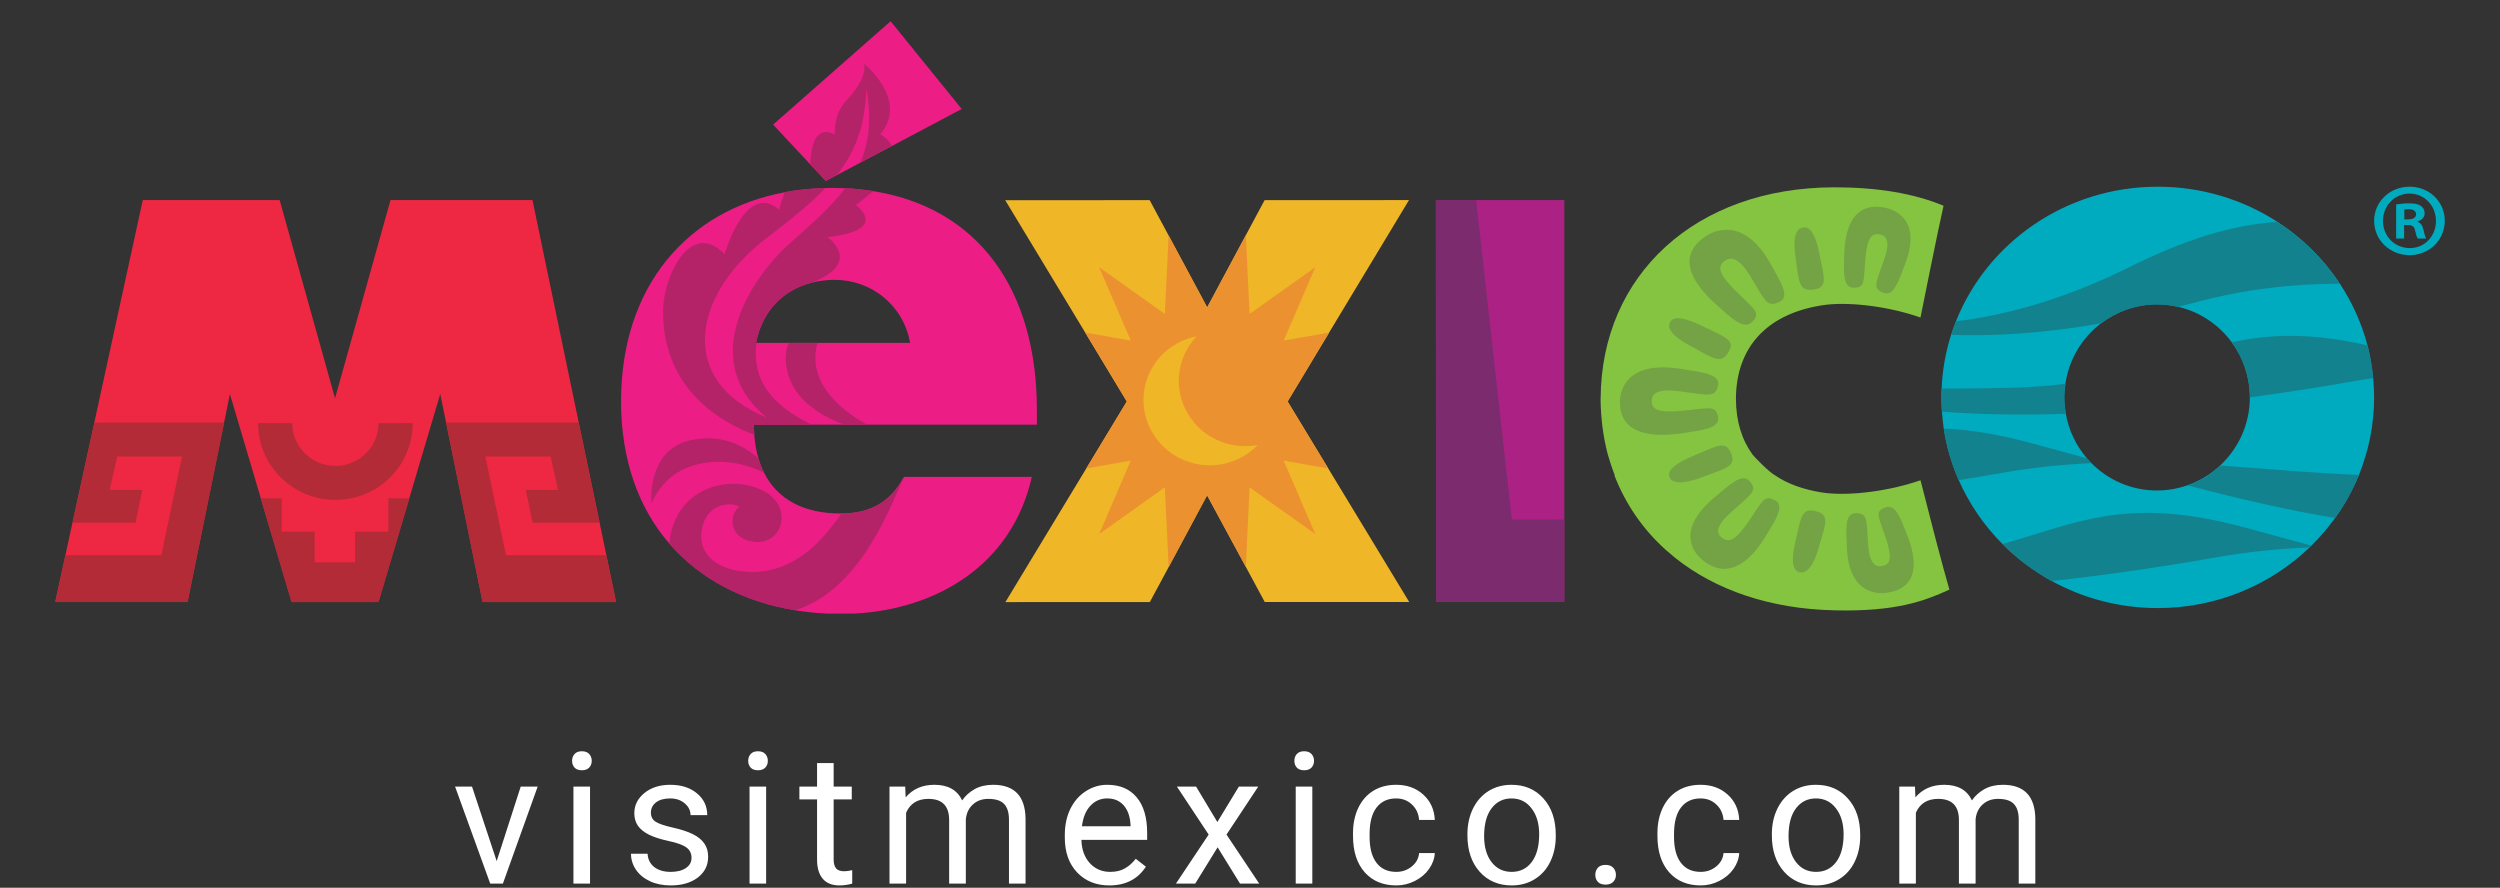 <svg width="245" height="87" viewBox="0 0 245 87" fill="none" xmlns="http://www.w3.org/2000/svg">
<rect x="0" y="0" width="245" height="87" fill="#333333" stroke="none"/>
<path d="M48.675 84.39L51.031 77.086H52.692L49.282 86.596H48.043L44.597 77.086H46.258L48.675 84.39ZM57.823 86.596H56.197V77.086H57.823V86.596ZM56.065 74.564C56.065 74.3 56.144 74.077 56.303 73.895C56.467 73.714 56.707 73.623 57.023 73.623C57.34 73.623 57.58 73.714 57.744 73.895C57.908 74.077 57.99 74.3 57.99 74.564C57.99 74.827 57.908 75.047 57.744 75.223C57.58 75.398 57.34 75.486 57.023 75.486C56.707 75.486 56.467 75.398 56.303 75.223C56.144 75.047 56.065 74.827 56.065 74.564ZM67.77 84.073C67.77 83.634 67.603 83.294 67.269 83.054C66.941 82.808 66.364 82.597 65.538 82.421C64.718 82.245 64.064 82.034 63.578 81.788C63.098 81.542 62.74 81.249 62.506 80.909C62.277 80.569 62.163 80.165 62.163 79.696C62.163 78.917 62.491 78.258 63.148 77.719C63.81 77.18 64.653 76.91 65.679 76.91C66.757 76.91 67.63 77.189 68.298 77.745C68.972 78.302 69.309 79.014 69.309 79.881H67.674C67.674 79.436 67.483 79.052 67.103 78.73C66.728 78.407 66.253 78.246 65.679 78.246C65.087 78.246 64.624 78.375 64.29 78.633C63.956 78.891 63.789 79.228 63.789 79.644C63.789 80.036 63.944 80.332 64.255 80.531C64.565 80.731 65.125 80.921 65.934 81.103C66.748 81.284 67.407 81.501 67.911 81.753C68.415 82.005 68.787 82.31 69.027 82.667C69.273 83.019 69.397 83.449 69.397 83.959C69.397 84.809 69.057 85.491 68.377 86.007C67.697 86.517 66.815 86.772 65.731 86.772C64.97 86.772 64.296 86.637 63.71 86.367C63.124 86.098 62.664 85.723 62.33 85.242C62.002 84.756 61.838 84.231 61.838 83.669H63.464C63.493 84.214 63.71 84.647 64.114 84.97C64.524 85.286 65.064 85.444 65.731 85.444C66.347 85.444 66.839 85.321 67.208 85.075C67.583 84.823 67.77 84.489 67.77 84.073ZM75.081 86.596H73.455V77.086H75.081V86.596ZM73.323 74.564C73.323 74.3 73.403 74.077 73.561 73.895C73.725 73.714 73.965 73.623 74.281 73.623C74.598 73.623 74.838 73.714 75.002 73.895C75.166 74.077 75.248 74.3 75.248 74.564C75.248 74.827 75.166 75.047 75.002 75.223C74.838 75.398 74.598 75.486 74.281 75.486C73.965 75.486 73.725 75.398 73.561 75.223C73.403 75.047 73.323 74.827 73.323 74.564ZM81.698 74.783V77.086H83.473V78.343H81.698V84.24C81.698 84.621 81.777 84.908 81.935 85.102C82.093 85.289 82.363 85.383 82.744 85.383C82.931 85.383 83.189 85.348 83.517 85.277V86.596C83.089 86.713 82.673 86.772 82.269 86.772C81.542 86.772 80.995 86.552 80.625 86.112C80.256 85.673 80.072 85.049 80.072 84.24V78.343H78.34V77.086H80.072V74.783H81.698ZM88.71 77.086L88.754 78.141C89.451 77.32 90.391 76.91 91.575 76.91C92.905 76.91 93.81 77.42 94.291 78.439C94.607 77.982 95.017 77.613 95.521 77.332C96.031 77.051 96.631 76.91 97.323 76.91C99.409 76.91 100.469 78.015 100.504 80.224V86.596H98.879V80.32C98.879 79.641 98.723 79.134 98.413 78.8C98.102 78.46 97.581 78.29 96.848 78.29C96.245 78.29 95.744 78.472 95.345 78.835C94.947 79.192 94.715 79.676 94.651 80.285V86.596H93.016V80.364C93.016 78.981 92.34 78.29 90.986 78.29C89.919 78.29 89.19 78.744 88.797 79.652V86.596H87.171V77.086H88.71ZM108.712 86.772C107.423 86.772 106.374 86.35 105.565 85.506C104.757 84.656 104.352 83.522 104.352 82.105V81.806C104.352 80.862 104.531 80.022 104.888 79.283C105.252 78.539 105.756 77.959 106.4 77.543C107.051 77.121 107.754 76.91 108.51 76.91C109.746 76.91 110.707 77.317 111.392 78.132C112.078 78.946 112.421 80.112 112.421 81.63V82.307H105.978C106.002 83.244 106.274 84.003 106.796 84.583C107.323 85.157 107.991 85.444 108.8 85.444C109.374 85.444 109.86 85.327 110.259 85.093C110.657 84.858 111.006 84.548 111.304 84.161L112.298 84.935C111.501 86.159 110.305 86.772 108.712 86.772ZM108.51 78.246C107.853 78.246 107.303 78.486 106.857 78.967C106.412 79.441 106.137 80.109 106.031 80.971H110.795V80.848C110.748 80.022 110.525 79.383 110.127 78.932C109.728 78.475 109.189 78.246 108.51 78.246ZM119.301 80.558L121.41 77.086H123.309L120.197 81.788L123.405 86.596H121.524L119.327 83.036L117.13 86.596H115.24L118.448 81.788L115.337 77.086H117.218L119.301 80.558ZM128.607 86.596H126.981V77.086H128.607V86.596ZM126.849 74.564C126.849 74.3 126.928 74.077 127.086 73.895C127.25 73.714 127.49 73.623 127.807 73.623C128.123 73.623 128.363 73.714 128.528 73.895C128.692 74.077 128.774 74.3 128.774 74.564C128.774 74.827 128.692 75.047 128.528 75.223C128.363 75.398 128.123 75.486 127.807 75.486C127.49 75.486 127.25 75.398 127.086 75.223C126.928 75.047 126.849 74.827 126.849 74.564ZM136.831 85.444C137.412 85.444 137.918 85.269 138.352 84.917C138.786 84.565 139.026 84.126 139.073 83.599H140.611C140.581 84.144 140.394 84.662 140.048 85.154C139.703 85.647 139.24 86.039 138.66 86.332C138.085 86.625 137.476 86.772 136.831 86.772C135.537 86.772 134.505 86.341 133.738 85.48C132.976 84.612 132.595 83.429 132.595 81.929V81.656C132.595 80.731 132.765 79.907 133.105 79.186C133.445 78.466 133.931 77.906 134.564 77.508C135.203 77.109 135.955 76.91 136.823 76.91C137.889 76.91 138.774 77.23 139.477 77.868C140.186 78.507 140.564 79.336 140.611 80.356H139.073C139.026 79.74 138.791 79.236 138.37 78.844C137.954 78.445 137.438 78.246 136.823 78.246C135.996 78.246 135.355 78.545 134.898 79.143C134.447 79.734 134.221 80.593 134.221 81.718V82.025C134.221 83.121 134.447 83.965 134.898 84.557C135.349 85.148 135.994 85.444 136.831 85.444ZM143.808 81.753C143.808 80.821 143.99 79.983 144.353 79.239C144.722 78.495 145.232 77.921 145.882 77.517C146.539 77.112 147.286 76.91 148.124 76.91C149.419 76.91 150.464 77.358 151.261 78.255C152.064 79.151 152.465 80.344 152.465 81.832V81.946C152.465 82.872 152.287 83.704 151.929 84.442C151.578 85.175 151.071 85.746 150.409 86.156C149.753 86.566 148.997 86.772 148.141 86.772C146.852 86.772 145.806 86.323 145.004 85.427C144.207 84.53 143.808 83.344 143.808 81.867V81.753ZM145.443 81.946C145.443 83.001 145.686 83.848 146.172 84.486C146.665 85.125 147.321 85.444 148.141 85.444C148.967 85.444 149.624 85.122 150.11 84.478C150.596 83.827 150.839 82.919 150.839 81.753C150.839 80.71 150.59 79.866 150.092 79.222C149.6 78.571 148.944 78.246 148.124 78.246C147.321 78.246 146.673 78.565 146.181 79.204C145.689 79.843 145.443 80.757 145.443 81.946ZM156.34 85.743C156.34 85.462 156.422 85.228 156.586 85.04C156.756 84.853 157.008 84.759 157.342 84.759C157.676 84.759 157.928 84.853 158.097 85.04C158.273 85.228 158.361 85.462 158.361 85.743C158.361 86.013 158.273 86.238 158.097 86.42C157.928 86.602 157.676 86.692 157.342 86.692C157.008 86.692 156.756 86.602 156.586 86.42C156.422 86.238 156.34 86.013 156.34 85.743ZM166.665 85.444C167.245 85.444 167.752 85.269 168.186 84.917C168.619 84.565 168.859 84.126 168.906 83.599H170.444C170.415 84.144 170.228 84.662 169.882 85.154C169.536 85.647 169.073 86.039 168.493 86.332C167.919 86.625 167.31 86.772 166.665 86.772C165.37 86.772 164.339 86.341 163.571 85.48C162.81 84.612 162.429 83.429 162.429 81.929V81.656C162.429 80.731 162.599 79.907 162.938 79.186C163.278 78.466 163.765 77.906 164.397 77.508C165.036 77.109 165.789 76.91 166.656 76.91C167.723 76.91 168.607 77.23 169.311 77.868C170.02 78.507 170.397 79.336 170.444 80.356H168.906C168.859 79.74 168.625 79.236 168.203 78.844C167.787 78.445 167.271 78.246 166.656 78.246C165.83 78.246 165.188 78.545 164.731 79.143C164.28 79.734 164.055 80.593 164.055 81.718V82.025C164.055 83.121 164.28 83.965 164.731 84.557C165.183 85.148 165.827 85.444 166.665 85.444ZM173.642 81.753C173.642 80.821 173.823 79.983 174.187 79.239C174.556 78.495 175.066 77.921 175.716 77.517C176.372 77.112 177.119 76.91 177.957 76.91C179.252 76.91 180.298 77.358 181.095 78.255C181.898 79.151 182.299 80.344 182.299 81.832V81.946C182.299 82.872 182.12 83.704 181.763 84.442C181.411 85.175 180.904 85.746 180.242 86.156C179.586 86.566 178.83 86.772 177.975 86.772C176.686 86.772 175.64 86.323 174.837 85.427C174.04 84.53 173.642 83.344 173.642 81.867V81.753ZM175.277 81.946C175.277 83.001 175.52 83.848 176.006 84.486C176.498 85.125 177.154 85.444 177.975 85.444C178.801 85.444 179.457 85.122 179.944 84.478C180.43 83.827 180.673 82.919 180.673 81.753C180.673 80.71 180.424 79.866 179.926 79.222C179.434 78.571 178.778 78.246 177.957 78.246C177.154 78.246 176.507 78.565 176.015 79.204C175.523 79.843 175.277 80.757 175.277 81.946ZM187.667 77.086L187.711 78.141C188.409 77.32 189.349 76.91 190.533 76.91C191.863 76.91 192.768 77.42 193.248 78.439C193.565 77.982 193.975 77.613 194.479 77.332C194.989 77.051 195.589 76.91 196.281 76.91C198.367 76.91 199.427 78.015 199.462 80.224V86.596H197.836V80.32C197.836 79.641 197.681 79.134 197.371 78.8C197.06 78.46 196.538 78.29 195.806 78.29C195.203 78.29 194.702 78.472 194.303 78.835C193.905 79.192 193.673 79.676 193.609 80.285V86.596H191.974V80.364C191.974 78.981 191.297 78.29 189.944 78.29C188.877 78.29 188.148 78.744 187.755 79.652V86.596H186.129V77.086H187.667Z" fill="white"/>
<path d="M214.376 47.556C213.442 47.882 212.434 48.068 211.391 48.068C208.87 48.068 206.593 47.042 204.949 45.377C204.793 45.231 204.654 45.06 204.512 44.902C203.463 43.68 202.735 42.184 202.446 40.536C202.36 40.017 202.299 39.484 202.299 38.947C202.299 38.482 202.346 38.034 202.413 37.59C202.766 35.172 204.072 33.069 205.93 31.662C207.452 30.509 209.337 29.819 211.391 29.819C212.086 29.819 212.769 29.905 213.425 30.059C215.584 30.554 217.446 31.821 218.719 33.55C219.824 35.064 220.485 36.924 220.485 38.947C220.485 41.576 219.364 43.946 217.586 45.608C216.671 46.466 215.584 47.135 214.376 47.556ZM232.57 37.059C232.471 35.965 232.282 34.893 232.014 33.85C231.443 31.669 230.512 29.624 229.293 27.78C227.704 25.371 225.608 23.302 223.155 21.72C219.795 19.558 215.784 18.298 211.456 18.298C202.458 18.298 194.769 23.758 191.691 31.464C191.52 31.902 191.357 32.343 191.213 32.791C190.678 34.463 190.355 36.233 190.281 38.063C190.262 38.353 190.254 38.647 190.254 38.947C190.254 39.41 190.281 39.873 190.308 40.331C190.343 40.892 190.406 41.448 190.488 41.992C190.756 43.76 191.25 45.451 191.953 47.044C192.982 49.387 194.438 51.505 196.235 53.306C197.654 54.729 199.276 55.955 201.06 56.933C204.135 58.626 207.68 59.591 211.456 59.591C217.259 59.591 222.515 57.318 226.345 53.641C226.405 53.583 226.464 53.522 226.526 53.464C227.375 52.631 228.156 51.721 228.845 50.75C229.787 49.445 230.567 48.032 231.182 46.525C232.13 44.177 232.664 41.622 232.664 38.947C232.664 38.306 232.628 37.678 232.57 37.059Z" fill="#00ABBF"/>
<path d="M153.303 58.985V19.605H144.664V19.608H140.716L140.735 58.985H153.303Z" fill="#AC2284"/>
<path d="M189.689 52.816C188.972 50.056 188.211 47.066 188.211 47.066L187.708 47.229C184.661 48.212 180.873 48.639 178.516 48.257C176.75 47.972 175.176 47.429 173.956 46.584C173.277 46.214 171.805 44.641 171.742 44.538C170.687 43.081 170.129 41.256 170.121 39.091C170.14 34.054 173.122 30.792 178.508 29.927C180.873 29.538 184.649 29.957 187.708 30.948L188.207 31.118C188.207 31.118 190.011 22.1 190.468 20.163C187.517 18.935 183.936 18.357 179.771 18.357C166.134 18.369 156.929 26.976 156.864 39.027C156.855 39.099 156.855 39.126 156.855 39.126C156.879 41.021 157.117 42.838 157.562 44.538C157.592 44.641 158.029 46.086 158.25 46.569H158.204C159.314 49.426 160.987 51.832 163.153 53.804V53.812L164.155 54.662C168.102 57.817 173.473 59.681 179.793 59.813C185.834 59.96 188.635 58.883 191.042 57.781C190.781 56.913 190.254 54.944 189.689 52.816Z" fill="#85C440"/>
<path d="M59.415 54.378L58.756 51.192L56.71 41.378L52.182 19.605H38.269L32.834 39.033L27.405 19.605H13.992L9.249 41.382L7.11 51.192L6.416 54.378L5.415 58.974V58.976H18.384L21.969 41.378L22.53 38.613L25.55 48.799L28.574 58.976H37.097L40.12 48.799L43.145 38.613L43.71 41.378L47.287 58.977H60.373L59.415 54.378Z" fill="#EE2743"/>
<path d="M89.187 33.601H74.094C74.713 30.413 76.806 28.414 79.522 27.71C80.247 27.522 81.018 27.423 81.818 27.423C85.325 27.423 88.54 29.866 89.187 33.601ZM73.888 41.618H101.615V40.169C101.615 28.304 95.801 20.354 85.563 18.73C84.686 18.59 83.778 18.495 82.831 18.45C82.399 18.428 81.959 18.417 81.514 18.417C81.307 18.417 81.109 18.422 80.906 18.426C79.527 18.465 78.19 18.595 76.909 18.838C67.395 20.619 60.864 28.025 60.864 39.331C60.864 45.16 62.625 49.832 65.587 53.263C68.623 56.773 72.922 58.985 77.913 59.803C78.91 59.966 79.931 60.076 80.976 60.13H83.776C91.674 59.703 99.15 55.474 101.119 46.735H88.595L88.591 46.745C87.176 49.299 85.209 50.299 82.473 50.32C82.437 50.32 82.41 50.323 82.379 50.323C78.786 50.323 76.206 48.948 74.894 46.354C74.663 45.917 74.48 45.443 74.332 44.933C74.122 44.225 73.981 43.463 73.918 42.624C73.899 42.297 73.888 41.966 73.888 41.618Z" fill="#ED1D86"/>
<path d="M80.926 17.739L82.009 17.166L84.312 15.944L87.406 14.307L94.246 10.68L87.278 2.079L75.766 12.211L79.413 16.117L80.926 17.739Z" fill="#ED1D86"/>
<path d="M130.17 45.909L126.188 39.345L130.252 32.593L138.084 19.605L137.344 19.609L123.93 19.614L122.091 23.05L118.304 30.123L114.525 23.076L112.666 19.614L98.512 19.621L106.349 32.59L110.426 39.345L106.454 45.909L98.528 59.006L112.682 59.004L114.53 55.572L118.296 48.544L122.091 55.558L123.946 58.997H138.103L130.17 45.909Z" fill="#EFB627"/>
<path d="M205.93 31.686C207.451 30.533 209.337 29.843 211.391 29.843C212.086 29.843 212.769 29.928 213.425 30.083C213.974 29.942 214.527 29.8 215.087 29.648C220.119 28.302 224.808 27.811 229.293 27.804C227.703 25.394 225.607 23.325 223.154 21.743C218.626 22.049 214.084 23.491 208.65 26.191C201.933 29.524 196.153 30.951 191.69 31.488C191.52 31.925 191.356 32.366 191.212 32.814C194.948 32.965 199.835 32.747 205.93 31.686Z" fill="#13828F"/>
<path d="M218.719 33.545C219.824 35.059 220.485 36.918 220.485 38.941C223.813 38.495 227.363 37.947 231.152 37.278C231.63 37.197 232.099 37.127 232.571 37.054C232.471 35.96 232.282 34.887 232.014 33.844C226.312 32.55 222.349 32.754 218.719 33.545Z" fill="#13828F"/>
<path d="M202.446 40.552C202.36 40.033 202.299 39.5 202.299 38.962C202.299 38.497 202.346 38.05 202.413 37.606C200.79 37.809 199.033 37.951 197.077 38.002C194.545 38.063 192.292 38.088 190.281 38.079C190.262 38.369 190.254 38.663 190.254 38.962C190.254 39.426 190.281 39.889 190.308 40.347C193.667 40.606 197.68 40.712 202.446 40.552Z" fill="#13828F"/>
<path d="M226.345 53.648C226.406 53.59 226.465 53.53 226.527 53.472C224.391 52.891 222.205 52.292 219.951 51.685C208.469 48.587 203.718 51.197 196.236 53.314C197.654 54.737 199.277 55.963 201.061 56.941C205.873 56.419 211.209 55.673 217.128 54.63C220.316 54.069 223.369 53.772 226.345 53.648Z" fill="#13828F"/>
<path d="M204.949 45.387C204.793 45.241 204.654 45.07 204.513 44.911C202.708 44.414 200.866 43.91 198.979 43.404C195.659 42.509 192.908 42.096 190.488 42.002C190.756 43.77 191.251 45.461 191.953 47.053C193.317 46.837 194.719 46.602 196.15 46.35C199.185 45.816 202.103 45.527 204.949 45.387Z" fill="#13828F"/>
<path d="M214.377 47.574C219.515 48.906 224.317 50.032 228.846 50.768C229.788 49.462 230.568 48.05 231.183 46.543C226.61 46.362 222.135 45.933 217.587 45.626C216.672 46.483 215.585 47.153 214.377 47.574Z" fill="#13828F"/>
<path d="M148.162 50.915L144.664 19.605H140.716L140.735 58.981H153.303V50.91L148.162 50.915Z" fill="#7C2B6E"/>
<path d="M168.371 40.859C168.121 39.635 167.482 40.029 164.669 40.273C162.323 40.479 161.871 40.029 161.871 39.316C161.871 38.602 162.361 38.042 164.669 38.355C167.466 38.728 168.121 38.993 168.371 37.773C168.609 36.625 166.66 36.478 164.898 36.18C159.138 35.198 158.756 38.564 158.756 39.316C158.756 40.062 158.628 43.39 164.898 42.45C166.667 42.177 168.609 42.003 168.371 40.859Z" fill="#73A345"/>
<path d="M165.578 33.852C167.904 35.115 168.652 35.745 169.381 34.524C170.117 33.306 169.089 33.052 166.696 31.892C164.308 30.736 163.816 31.294 163.668 31.562C163.519 31.834 163.247 32.584 165.578 33.852Z" fill="#73A345"/>
<path d="M168.211 29.863C169.54 31.054 170.903 32.425 171.738 31.528C172.63 30.572 171.883 30.326 169.922 28.332C168.289 26.668 168.386 26.034 168.995 25.59C169.606 25.145 170.389 25.17 171.569 27.126C172.988 29.501 173.176 30.166 174.375 29.595C175.507 29.068 174.406 27.488 173.569 25.949C170.818 20.94 167.7 22.752 167.058 23.224C166.422 23.687 163.496 25.667 168.211 29.863Z" fill="#73A345"/>
<path d="M177.713 28.38C179.182 28.173 178.765 27.252 178.278 24.759C177.778 22.256 177.019 22.237 176.704 22.29C176.38 22.343 175.585 22.592 175.951 25.111C176.309 27.629 176.247 28.574 177.713 28.38Z" fill="#73A345"/>
<path d="M177.934 50.092C176.497 49.736 176.497 50.741 175.923 53.221C175.346 55.702 176.041 56.001 176.36 56.072C176.677 56.139 177.514 56.194 178.211 53.746C178.916 51.29 179.365 50.444 177.934 50.092Z" fill="#73A345"/>
<path d="M173.927 49.016C172.806 48.459 172.727 49.153 171.228 51.303C169.981 53.094 169.349 53.148 168.775 52.716C168.2 52.285 168.059 51.602 169.696 50.147C171.683 48.381 172.279 48.068 171.465 47.153C170.698 46.293 169.404 47.596 168.107 48.671C163.851 52.177 166.309 54.48 166.906 54.929C167.505 55.379 170.077 57.476 173.098 52.449C173.955 51.028 174.984 49.535 173.927 49.016Z" fill="#73A345"/>
<path d="M169.642 44.403C169.089 43.108 168.236 43.708 165.787 44.745C163.341 45.788 163.489 46.496 163.625 46.777C163.753 47.06 164.206 47.725 166.703 46.801C169.202 45.874 170.192 45.703 169.642 44.403Z" fill="#73A345"/>
<path d="M181.671 28.195C182.856 28.178 182.591 27.573 182.825 25.164C183.012 23.165 183.511 22.851 184.185 22.962C184.859 23.079 185.299 23.582 184.633 25.477C183.827 27.772 183.469 28.281 184.582 28.698C185.619 29.081 186.071 27.465 186.646 26.02C188.508 21.332 185.394 20.468 184.684 20.348C183.978 20.221 180.865 19.58 180.737 25.005C180.701 26.543 180.553 28.203 181.671 28.195Z" fill="#73A345"/>
<path d="M184.747 49.731C183.648 50.168 184.135 50.632 184.879 52.944C185.494 54.873 185.156 55.333 184.481 55.469C183.816 55.597 183.203 55.289 183.071 53.299C182.919 50.884 183.045 50.286 181.852 50.296C180.732 50.304 180.947 51.966 180.986 53.497C181.123 58.506 184.345 58.212 185.051 58.072C185.752 57.934 188.902 57.44 186.875 52.357C186.301 50.918 185.775 49.322 184.747 49.731Z" fill="#73A345"/>
<path d="M32.872 48.987C37.053 48.989 40.447 45.618 40.447 41.47L37.092 41.471C37.092 43.784 35.206 45.663 32.872 45.663C30.534 45.663 28.644 43.784 28.644 41.471L25.292 41.468C25.292 45.618 28.683 48.987 32.872 48.987Z" fill="#B22B36"/>
<path d="M47.288 59.007H60.373L59.415 54.407H49.586L47.56 44.737H53.955L54.691 48.012H51.535L52.189 51.222H58.756L56.71 41.408H43.71L47.288 59.007Z" fill="#B22B36"/>
<path d="M7.11 51.222H13.286L13.941 48.012H10.746L11.486 44.737H17.838L15.812 54.407H6.416L5.415 59.005H18.384L21.969 41.408L9.249 41.412L7.11 51.222Z" fill="#B22B36"/>
<path d="M38.064 48.834V52.103H34.806V55.111H30.835V52.103H27.612V48.834H25.55L28.574 59.011H37.097L40.121 48.834H38.064Z" fill="#B22B36"/>
<path d="M86.26 13.166C89.132 9.817 84.67 6.238 84.67 6.238C84.67 6.238 85.177 7.497 82.916 9.879C81.642 11.225 81.806 13.169 81.806 13.169C79.826 12.186 79.451 14.539 79.413 16.101L80.925 17.723L82.008 17.151C83.856 14.833 84.768 12.339 84.904 8.69C85.438 11.669 85.161 13.962 84.311 15.928L87.405 14.291C87.016 13.522 86.26 13.166 86.26 13.166Z" fill="#B42368"/>
<path d="M74.297 36.382C74.048 35.456 74.008 34.511 74.145 33.592H74.094C74.713 30.404 76.806 28.405 79.522 27.701C84.679 25.724 81.094 23.24 81.094 23.24C87.348 22.551 83.863 20.096 83.863 20.096C84.534 19.608 85.092 19.152 85.563 18.721C84.686 18.581 83.778 18.486 82.831 18.441C81.46 20.265 79.577 21.909 77.469 23.788C73.147 27.632 68.518 35.535 75.139 40.918C66.257 37.282 67.93 28.826 75.093 23.355C77.511 21.511 79.425 19.96 80.906 18.417C79.527 18.456 78.19 18.586 76.909 18.829C76.561 19.715 76.355 20.546 76.355 20.546C73.058 17.71 71.012 24.909 71.012 24.909C67.68 21.433 65.025 27.083 64.98 30.393C64.909 35.008 67.084 39.99 73.919 42.615C73.899 42.288 73.888 41.956 73.888 41.609H79.543C77.028 40.392 74.917 38.7 74.297 36.382Z" fill="#B42368"/>
<path d="M79.916 35.33C79.877 34.63 79.963 34.078 80.126 33.626H77.297C77.039 34.186 76.931 34.9 77.043 35.805C77.457 38.971 80.247 40.705 82.807 41.643H85.009C82.921 40.484 80.084 38.365 79.916 35.33Z" fill="#B42368"/>
<path d="M67.812 43.109C63.288 44.003 63.849 49.338 63.849 49.338C63.849 49.338 64.667 47.176 66.779 46.09C68.705 45.099 71.799 44.776 74.894 46.343C74.663 45.907 74.48 45.432 74.332 44.922C72.956 43.7 70.785 42.519 67.812 43.109Z" fill="#B42368"/>
<path d="M79.702 53.575C77.82 55.266 75.299 56.512 72.1 55.89C69.648 55.407 68.168 53.775 68.916 51.339C69.578 49.26 71.788 49.187 72.454 49.669C71.344 50.477 71.41 52.98 74.173 53.125C76.745 53.175 77.668 49.709 74.975 48.188C71.741 46.367 66.107 47.629 65.588 53.273C68.623 56.783 72.923 58.995 77.914 59.812C84.539 57.752 87.454 49.078 88.591 46.755C87.177 49.309 85.21 50.309 82.474 50.33C81.604 51.542 80.721 52.657 79.702 53.575Z" fill="#B42368"/>
<path d="M116.757 45.348C113.317 44.361 111.326 40.815 112.316 37.434C113.006 35.058 114.98 33.401 117.286 32.953C116.601 33.666 116.072 34.548 115.775 35.557C114.79 38.94 116.776 42.48 120.217 43.468C121.241 43.76 122.278 43.793 123.265 43.603C121.655 45.278 119.169 46.035 116.757 45.348ZM128.899 52.339L125.801 45.14L130.17 45.91L126.188 39.346L130.252 32.595L125.801 33.379L128.899 26.187L122.461 30.764L122.091 23.051L118.304 30.124L114.525 23.077L114.152 30.764L107.713 26.187L110.819 33.379L106.349 32.591L110.426 39.346L106.454 45.91L110.819 45.14L107.713 52.339L114.152 47.762L114.53 55.573L118.296 48.545L122.091 55.559L122.461 47.762L128.899 52.339Z" fill="#EC9130"/>
<path d="M235.993 21.499H235.624V20.541C235.705 20.521 235.849 20.5 236.055 20.5C236.548 20.5 236.774 20.704 236.774 21.01C236.774 21.356 236.424 21.499 235.993 21.499ZM236.916 21.744V21.703C237.308 21.581 237.616 21.316 237.616 20.908C237.616 20.581 237.473 20.337 237.268 20.194C237.039 20.031 236.754 19.929 236.116 19.929C235.562 19.929 235.131 19.989 234.823 20.031V23.375H235.604V22.049H235.973C236.404 22.049 236.608 22.214 236.672 22.559C236.774 22.968 236.835 23.252 236.938 23.375H237.76C237.699 23.252 237.616 23.069 237.515 22.559C237.411 22.111 237.246 21.846 236.916 21.744ZM236.158 24.312C234.658 24.312 233.528 23.13 233.528 21.642C233.528 20.174 234.658 18.971 236.116 18.971H236.138C237.616 18.971 238.724 20.174 238.724 21.662C238.724 23.13 237.616 24.333 236.158 24.312ZM236.158 18.298H236.138C234.205 18.298 232.664 19.767 232.664 21.642C232.664 23.518 234.205 25.006 236.138 25.006C238.025 25.006 239.519 23.585 239.586 21.769V21.515C239.519 19.701 238.025 18.298 236.158 18.298Z" fill="#00ABBF"/>
</svg>
